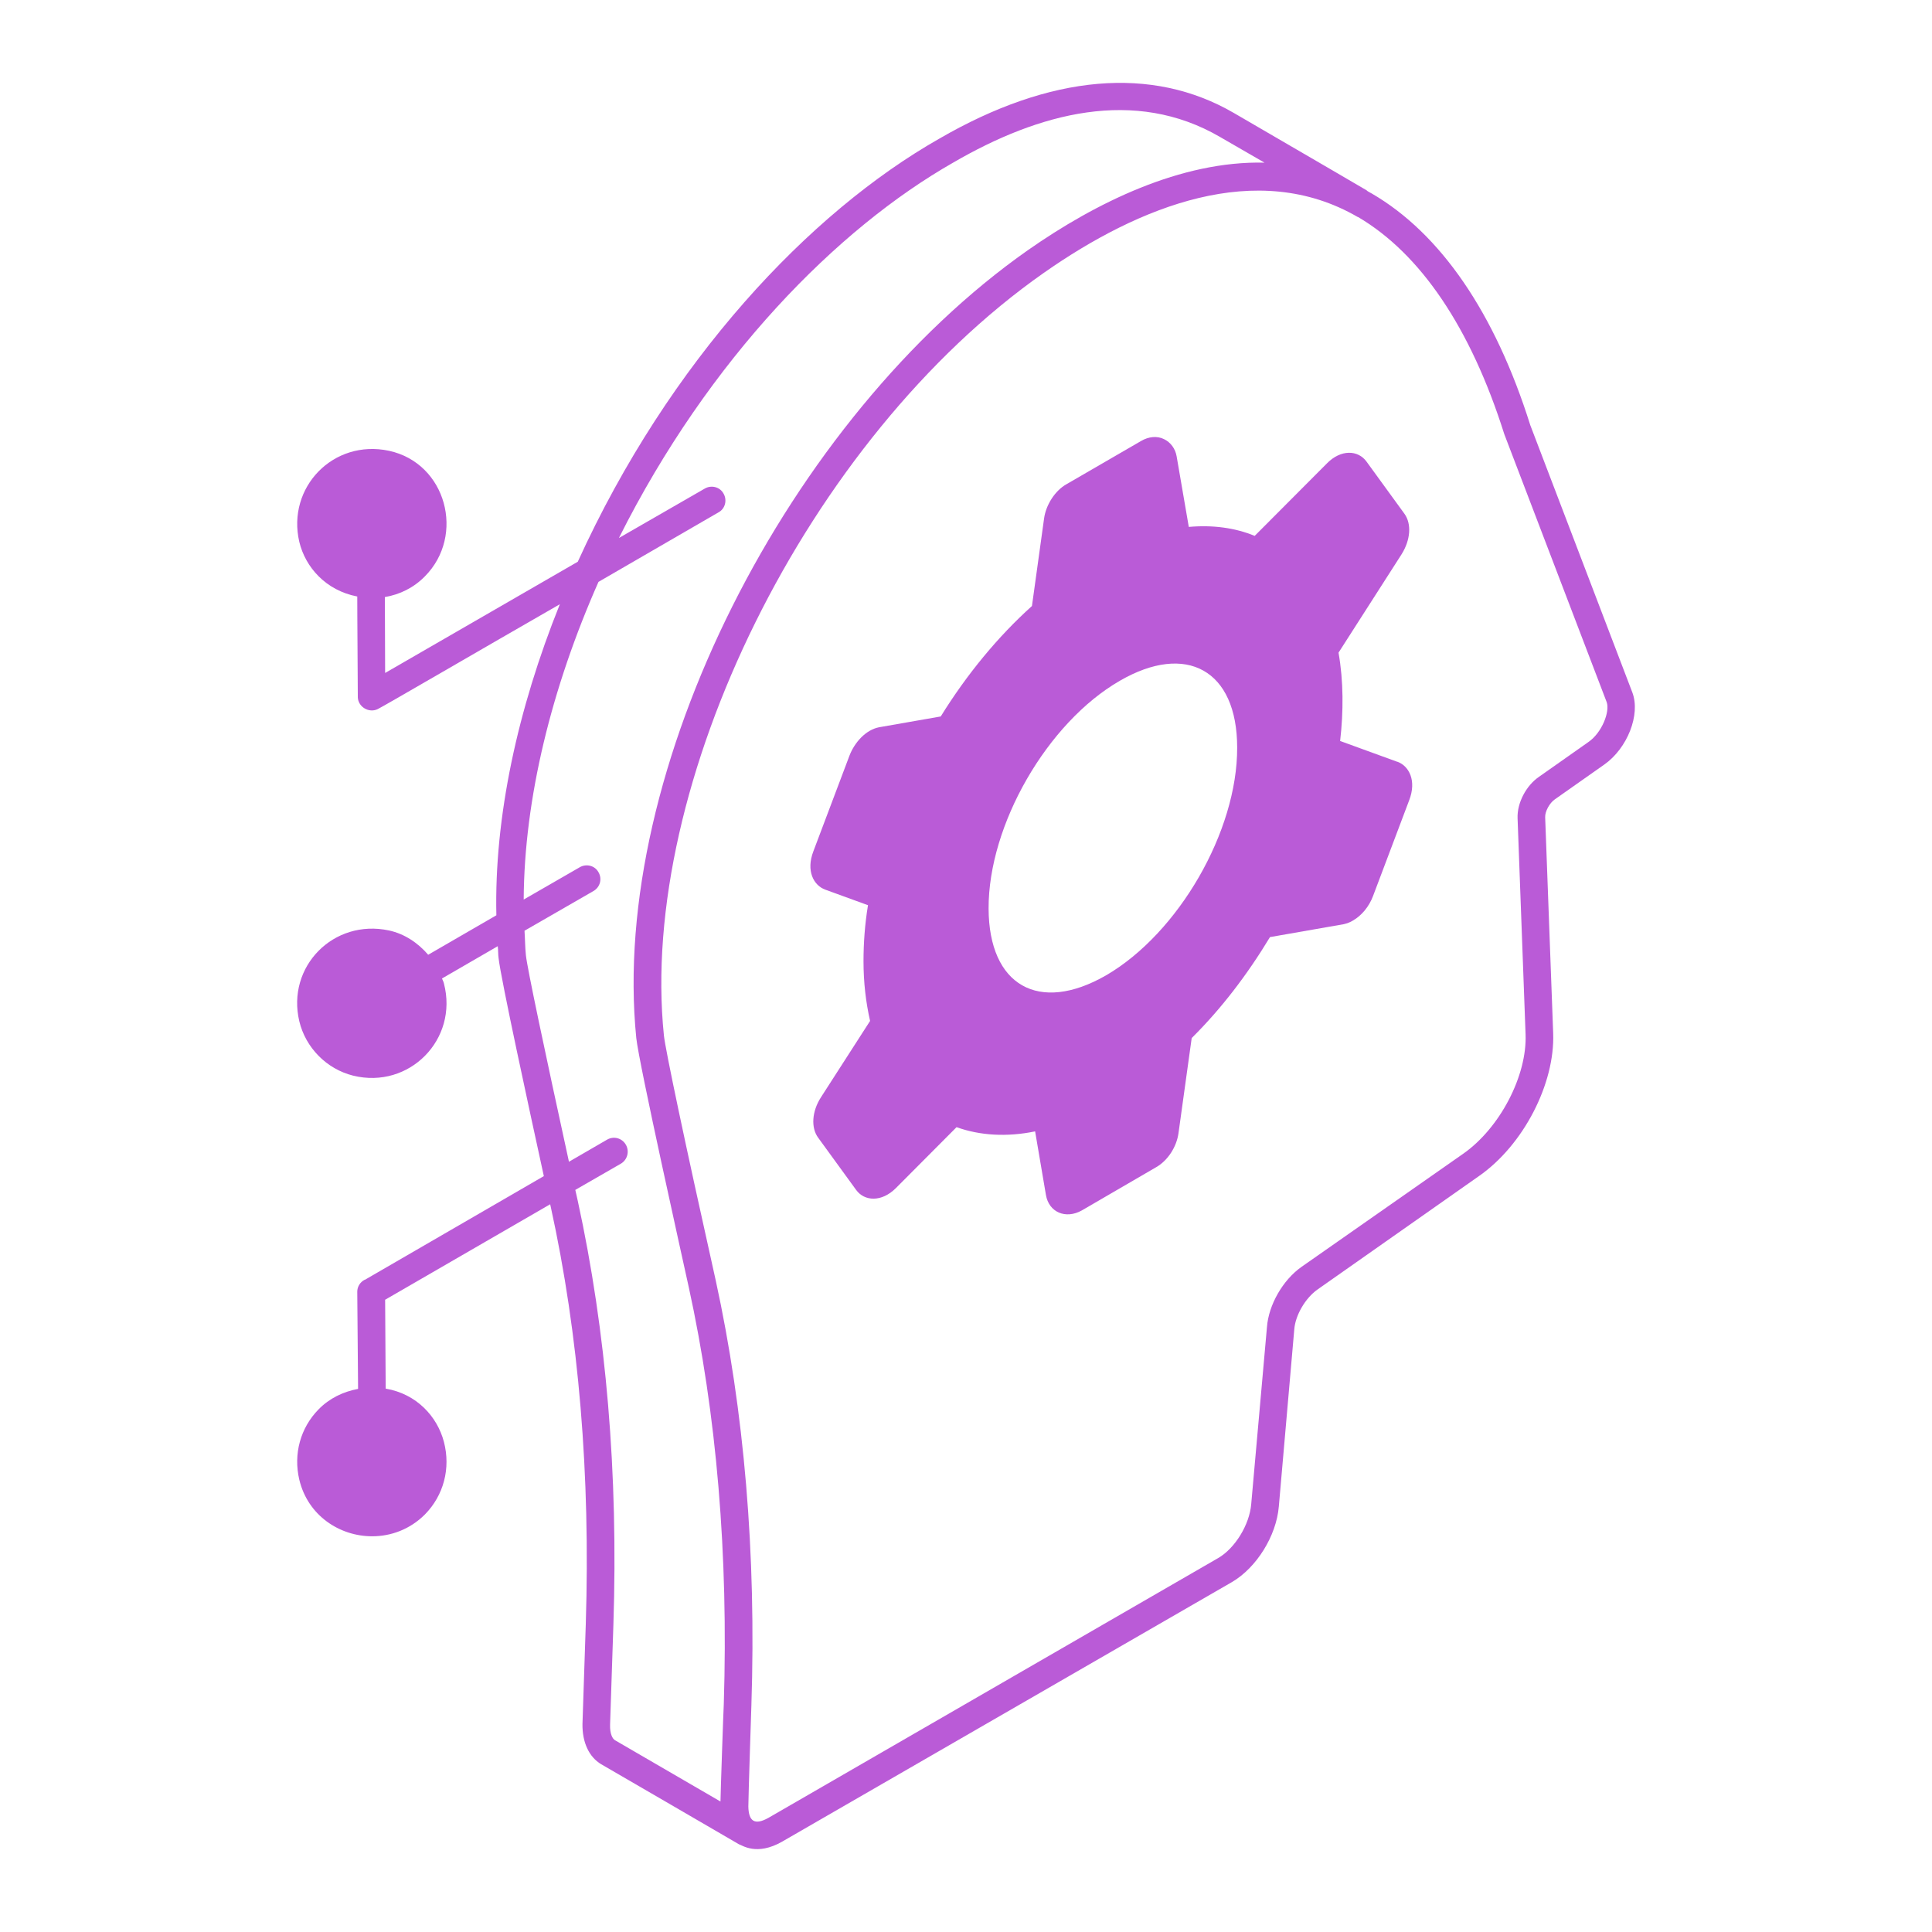 <svg width="160" height="160" viewBox="0 0 160 160" fill="none" xmlns="http://www.w3.org/2000/svg">
<path d="M135.187 57.354L126.73 35.206C123.804 25.903 119.301 19.343 113.609 16.029C113.404 15.915 113.267 15.846 113.175 15.777C113.198 15.777 113.221 15.8 113.244 15.8C112.353 15.274 109.609 13.674 102.181 9.355C95.415 5.423 86.981 6.154 77.793 11.48C67.05 17.583 55.438 29.857 47.85 46.52L31.895 55.732L31.873 49.446C33.107 49.24 34.272 48.669 35.187 47.732C38.547 44.349 36.97 38.36 32.215 37.332C27.598 36.349 23.736 40.372 24.787 44.874C25.29 46.977 26.981 48.897 29.587 49.4V49.423C29.587 49.56 29.587 50.886 29.633 57.766C29.679 58.566 30.57 59.069 31.279 58.726C31.759 58.497 40.032 53.674 46.364 50.04C42.867 58.726 40.924 67.663 41.107 75.8L35.461 79.069C34.616 78.086 33.496 77.332 32.215 77.057C27.621 76.074 23.713 80.052 24.787 84.577C25.313 86.772 27.05 88.532 29.244 89.08C33.884 90.223 37.975 86.086 36.764 81.446C36.741 81.309 36.65 81.172 36.604 81.034L41.221 78.36C41.267 78.703 41.244 79.023 41.29 79.343C41.473 81.034 43.85 91.96 45.038 97.4C33.907 103.846 31.004 105.537 30.364 105.903C30.341 105.926 30.318 105.926 30.295 105.949C30.272 105.972 30.227 105.972 30.227 105.972C30.204 105.994 30.204 105.994 30.204 105.994C30.204 105.994 30.204 105.972 30.181 105.994C29.838 106.177 29.587 106.543 29.587 106.977L29.655 115.023C28.421 115.252 27.279 115.8 26.387 116.714C24.878 118.246 24.284 120.417 24.787 122.543C25.496 125.514 28.124 127.229 30.822 127.229C32.376 127.229 33.953 126.657 35.187 125.423C36.741 123.846 37.336 121.606 36.764 119.412C36.215 117.309 34.501 115.434 31.941 115L31.895 107.64L45.564 99.732C45.587 99.8 45.587 99.892 45.609 99.937C47.941 110.543 48.901 122.154 48.512 134.497L48.238 142.772C48.215 144.303 48.787 145.514 49.792 146.109C50.044 146.246 61.198 152.737 61.198 152.737C61.427 152.783 62.639 153.743 64.787 152.509L102.021 131.023C104.055 129.834 105.701 127.206 105.907 124.76L107.187 110.086C107.279 108.92 108.101 107.503 109.107 106.794L122.478 97.4C126.159 94.84 128.787 89.743 128.627 85.56L127.964 67.686C127.941 67.206 128.33 66.497 128.764 66.2L132.856 63.32C134.776 61.972 135.873 59.183 135.187 57.354ZM59.941 141.126C59.919 141.354 59.667 148.692 59.667 149.194L50.935 144.12C50.73 144.006 50.501 143.595 50.524 142.84L50.798 134.566C51.21 122.04 50.204 110.246 47.85 99.457C47.781 99.137 47.713 98.84 47.644 98.543L51.415 96.372C51.964 96.052 52.147 95.343 51.827 94.794C51.507 94.246 50.822 94.063 50.272 94.383L47.118 96.212C45.084 86.886 43.667 80.189 43.553 79.114C43.484 78.452 43.484 77.766 43.438 77.08L49.152 73.789C49.701 73.469 49.884 72.783 49.564 72.234C49.267 71.686 48.558 71.503 48.01 71.823L43.37 74.497C43.415 66.132 45.679 56.966 49.564 48.189L59.507 42.429C60.055 42.132 60.238 41.423 59.919 40.874C59.621 40.326 58.913 40.143 58.364 40.463L51.256 44.554C58.73 29.652 69.381 18.909 78.935 13.469C86.044 9.332 93.975 7.229 101.038 11.343L104.718 13.469C97.793 13.309 90.752 16.783 85.129 20.715C65.335 34.612 50.455 63.732 52.695 85.972C52.901 88.006 56.604 104.6 57.038 106.589C59.347 117.126 60.33 128.737 59.941 141.126ZM131.553 61.446L127.461 64.326C126.387 65.057 125.633 66.497 125.679 67.754L126.341 85.652C126.478 89.08 124.215 93.423 121.175 95.549L107.781 104.92C106.227 106.017 105.061 108.074 104.924 109.903L103.621 124.554C103.484 126.269 102.272 128.234 100.878 129.035L63.644 150.543C62.501 151.183 61.998 150.84 61.975 149.606C61.975 148.806 62.227 141.217 62.227 141.217C62.639 128.669 61.633 116.852 59.279 106.063C56.695 94.497 55.096 86.886 54.981 85.743C52.855 64.989 66.822 36.349 86.455 22.589C94.318 17.08 104.101 13.126 112.444 17.972C112.444 17.972 112.444 17.972 112.467 17.972C117.633 21.012 121.792 27.137 124.581 35.96L133.061 58.154C133.335 58.932 132.673 60.669 131.553 61.446Z" fill="#BA5BD7"/>
<path d="M115.742 63.089H115.72L110.983 61.364C111.266 58.941 111.266 56.386 110.851 54.051L116.069 45.908C116.811 44.729 116.921 43.397 116.309 42.546L113.166 38.223C112.467 37.262 111.048 37.197 109.891 38.376L103.909 44.379C102.271 43.703 100.416 43.462 98.451 43.637L97.447 37.808C97.338 37.153 96.945 36.629 96.399 36.367C95.831 36.084 95.133 36.149 94.5 36.52L88.322 40.1C87.383 40.624 86.619 41.803 86.466 42.939L85.462 50.187C82.667 52.697 80.069 55.841 77.908 59.334L72.799 60.229C71.686 60.447 70.769 61.495 70.355 62.565L67.364 70.49C66.731 72.127 67.385 73.328 68.346 73.677L71.883 74.965C71.621 76.558 71.512 78.109 71.512 79.615C71.512 81.361 71.708 83.021 72.057 84.549L67.997 90.858C67.233 92.037 67.145 93.39 67.757 94.22L70.9 98.543C71.577 99.481 72.996 99.59 74.197 98.39L79.218 93.347C81.161 94.045 83.388 94.176 85.724 93.696L86.619 98.957C86.859 100.398 88.256 100.988 89.588 100.245L95.744 96.665C96.705 96.119 97.447 94.984 97.6 93.827L98.691 85.968C101.115 83.566 103.276 80.75 105.175 77.606L111.288 76.537C111.55 76.471 111.812 76.384 112.052 76.231C112.772 75.816 113.384 75.074 113.711 74.201L116.702 66.276C117.335 64.639 116.68 63.438 115.742 63.089ZM102.457 61.913C102.482 68.841 97.597 77.29 91.591 80.779C86.033 83.97 81.895 81.627 81.871 75.247C81.846 68.318 86.731 59.844 92.737 56.38C98.245 53.19 102.457 55.483 102.457 61.913Z" fill="#BA5BD7"/>
</svg>
